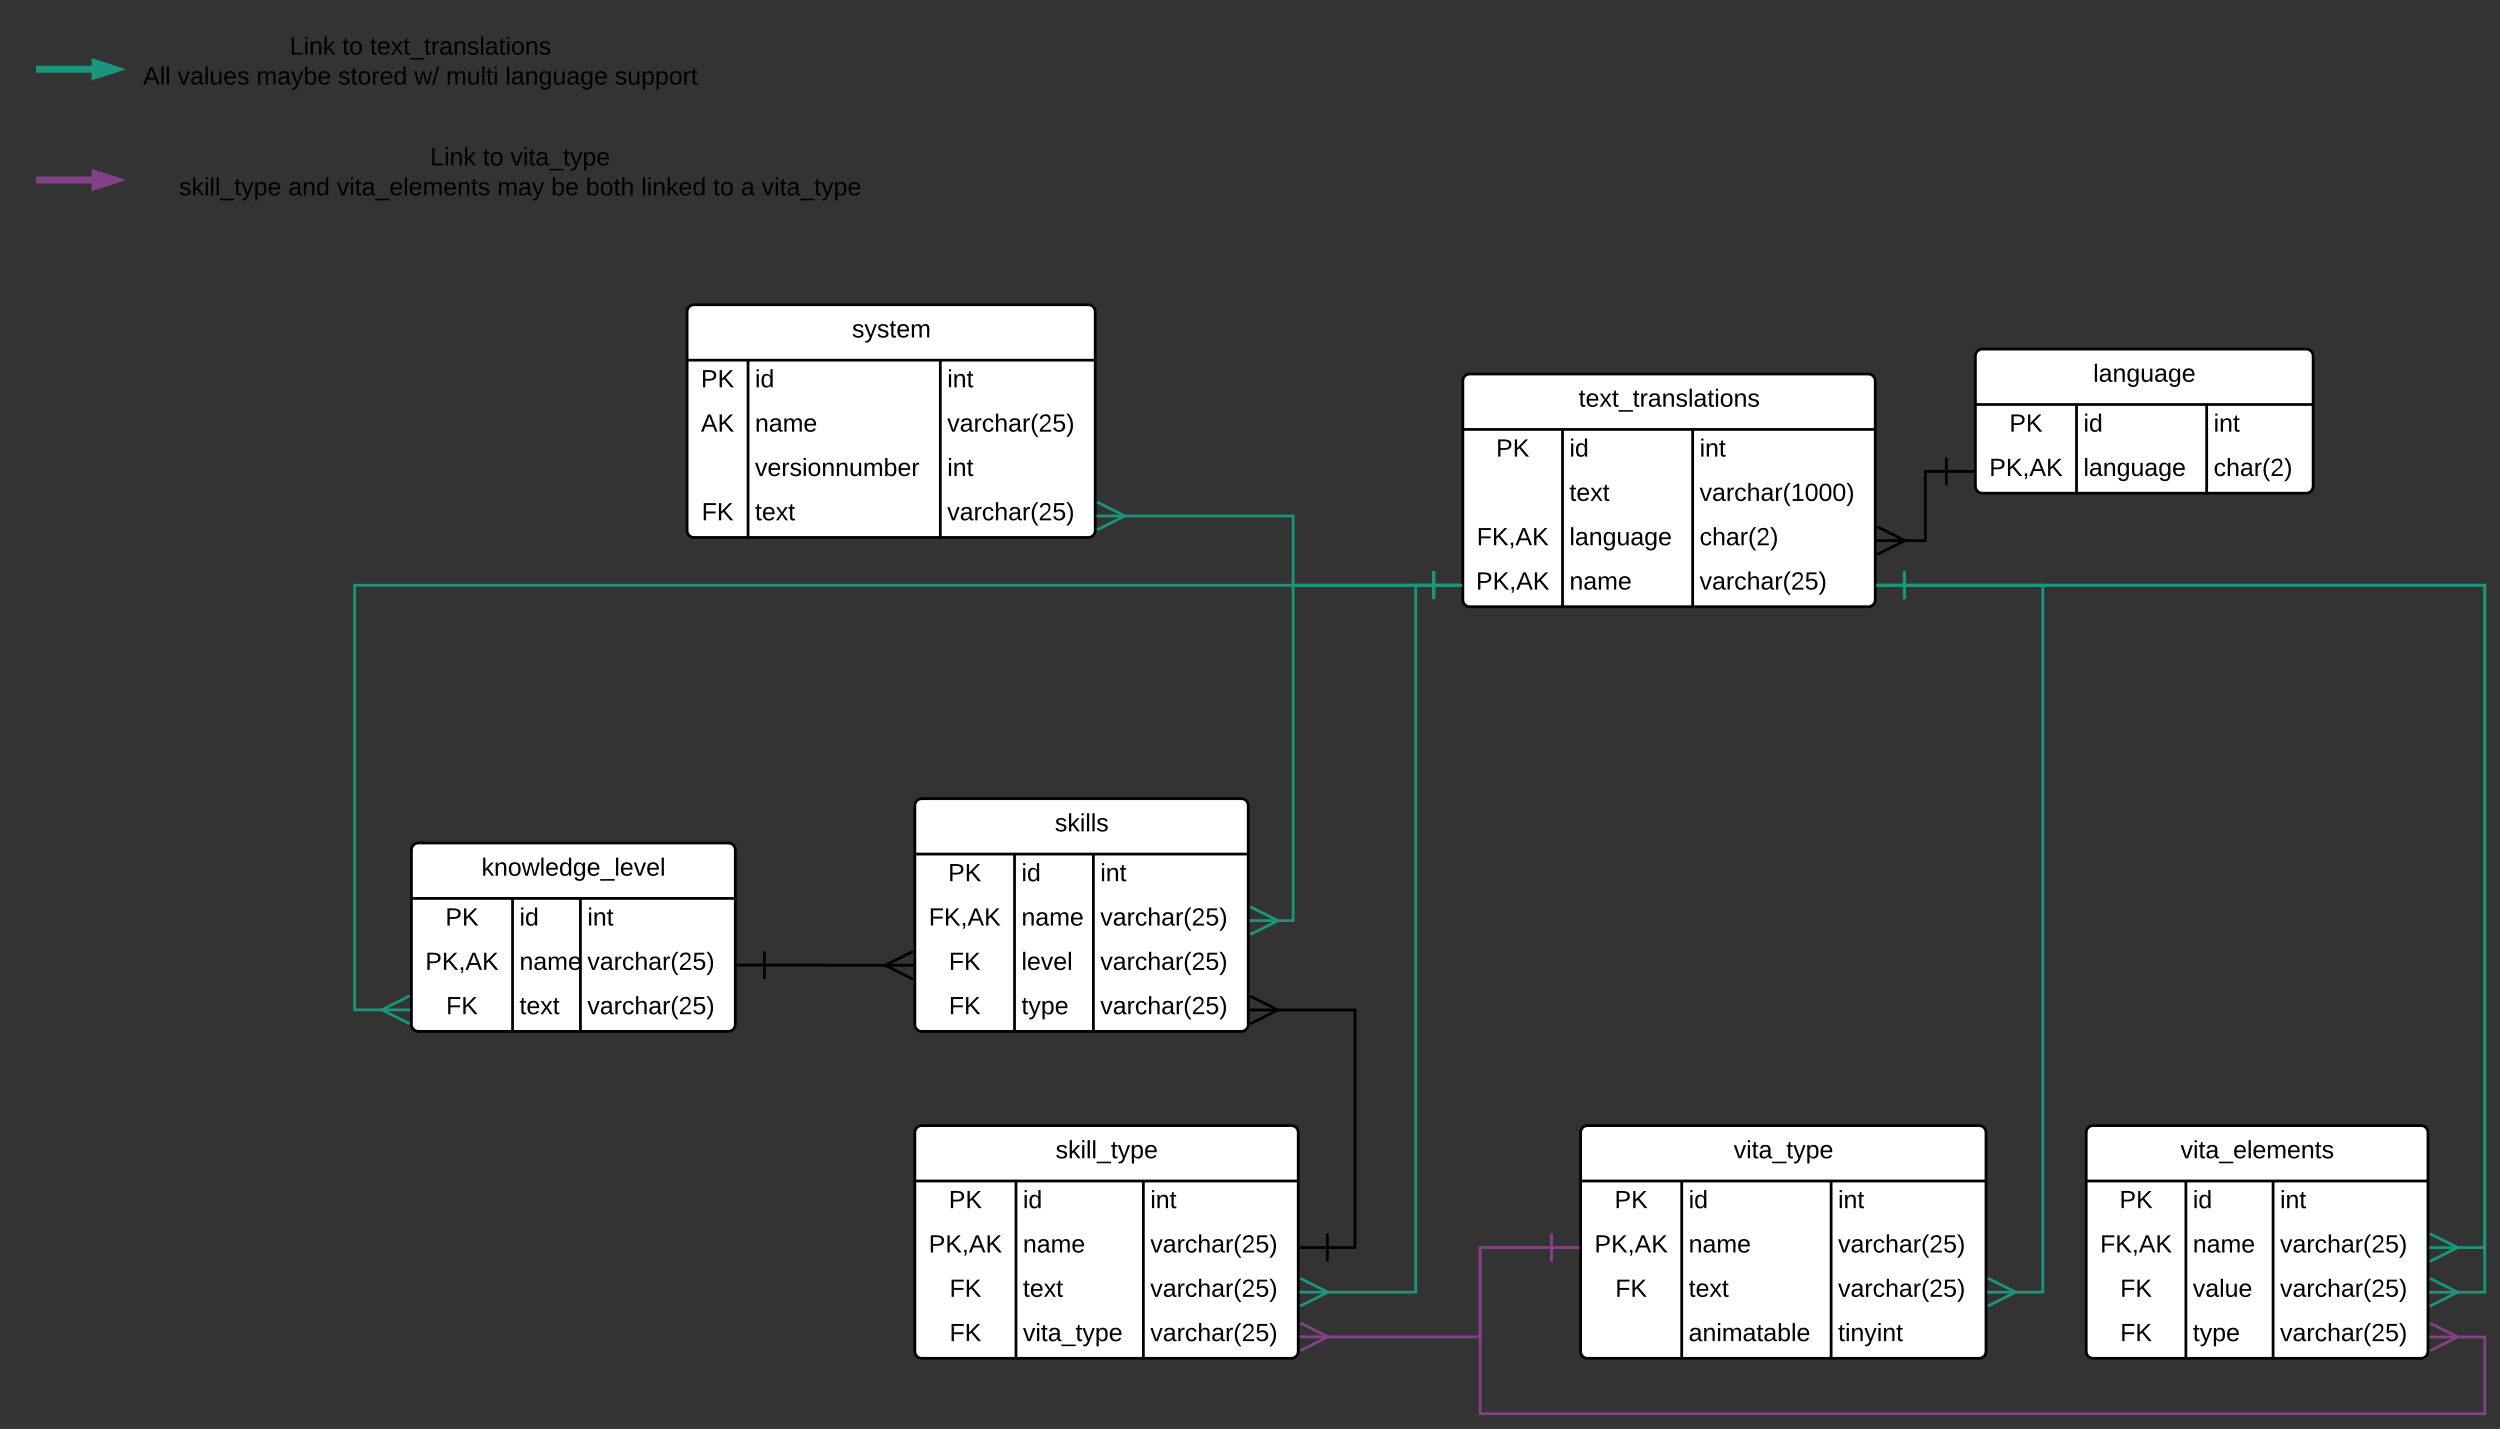 <svg xmlns="http://www.w3.org/2000/svg" xmlns:xlink="http://www.w3.org/1999/xlink" xmlns:lucid="lucid" width="1804.7" height="1031.54"><rect width="100%" height="100%" fill="#333333" stroke="none"/><g transform="translate(760.999 1030)" lucid:page-tab-id="0_0"><path d="M-265-805c0-2.76 2.24-5 5-5H24.6c2.76 0 5 2.24 5 5v158c0 2.76-2.24 5-5 5H-260c-2.76 0-5-2.24-5-5z" fill="#fff"/><path d="M-265-805c0-2.76 2.24-5 5-5H24.6c2.76 0 5 2.24 5 5v158c0 2.76-2.24 5-5 5H-260c-2.76 0-5-2.24-5-5zM-265-770H29.6M-221-770v128M-82.2-770v128" stroke="#000" stroke-width="2" fill="none"/><use xlink:href="#a" transform="matrix(1,0,0,1,-255,-810) translate(109.025 23.6)"/><use xlink:href="#b" transform="matrix(1,0,0,1,-260,-767.5) translate(5 17.1)"/><use xlink:href="#c" transform="matrix(1,0,0,1,-216,-767.5) translate(0 17.1)"/><use xlink:href="#d" transform="matrix(1,0,0,1,-77.2,-767.5) translate(0 17.1)"/><use xlink:href="#e" transform="matrix(1,0,0,1,-260,-735.5) translate(5 17.1)"/><use xlink:href="#f" transform="matrix(1,0,0,1,-216,-735.5) translate(0 17.1)"/><use xlink:href="#g" transform="matrix(1,0,0,1,-77.2,-735.5) translate(0 17.1)"/><use xlink:href="#h" transform="matrix(1,0,0,1,-216,-703.5) translate(0 17.1)"/><use xlink:href="#d" transform="matrix(1,0,0,1,-77.2,-703.5) translate(0 17.1)"/><use xlink:href="#i" transform="matrix(1,0,0,1,-260,-671.5) translate(5.525 17.1)"/><use xlink:href="#j" transform="matrix(1,0,0,1,-216,-671.5) translate(0 17.1)"/><use xlink:href="#g" transform="matrix(1,0,0,1,-77.2,-671.5) translate(0 17.1)"/><path d="M665-773c0-2.76 2.24-5 5-5h233.8c2.76 0 5 2.24 5 5v94c0 2.76-2.24 5-5 5H670c-2.76 0-5-2.24-5-5z" fill="#fff"/><path d="M665-773c0-2.76 2.24-5 5-5h233.8c2.76 0 5 2.24 5 5v94c0 2.76-2.24 5-5 5H670c-2.76 0-5-2.24-5-5zM665-738h243.8M738-738v64M831.95-738v64" stroke="#000" stroke-width="2" fill="none"/><use xlink:href="#k" transform="matrix(1,0,0,1,675,-778) translate(75.025 23.6)"/><use xlink:href="#b" transform="matrix(1,0,0,1,670,-735.5) translate(19.5 17.1)"/><use xlink:href="#c" transform="matrix(1,0,0,1,743,-735.5) translate(0 17.1)"/><use xlink:href="#d" transform="matrix(1,0,0,1,836.95,-735.5) translate(0 17.1)"/><use xlink:href="#l" transform="matrix(1,0,0,1,670,-703.5) translate(5 17.1)"/><use xlink:href="#k" transform="matrix(1,0,0,1,743,-703.5) translate(0 17.1)"/><use xlink:href="#m" transform="matrix(1,0,0,1,836.95,-703.5) translate(0 17.1)"/><path d="M295-755c0-2.76 2.24-5 5-5h287.7c2.76 0 5 2.24 5 5v158c0 2.76-2.24 5-5 5H300c-2.76 0-5-2.24-5-5z" fill="#fff"/><path d="M295-755c0-2.76 2.24-5 5-5h287.7c2.76 0 5 2.24 5 5v158c0 2.76-2.24 5-5 5H300c-2.76 0-5-2.24-5-5zM295-720h297.7M366.95-720v128M460.9-720v128" stroke="#000" stroke-width="2" fill="none"/><use xlink:href="#n" transform="matrix(1,0,0,1,305,-760) translate(73.575 23.6)"/><use xlink:href="#b" transform="matrix(1,0,0,1,300,-717.5) translate(19 17.1)"/><use xlink:href="#c" transform="matrix(1,0,0,1,371.95,-717.5) translate(0 17.1)"/><use xlink:href="#d" transform="matrix(1,0,0,1,465.9,-717.5) translate(0 17.1)"/><use xlink:href="#j" transform="matrix(1,0,0,1,371.95,-685.5) translate(0 17.1)"/><use xlink:href="#o" transform="matrix(1,0,0,1,465.9,-685.5) translate(0 17.1)"/><use xlink:href="#p" transform="matrix(1,0,0,1,300,-653.5) translate(5.025 17.1)"/><use xlink:href="#k" transform="matrix(1,0,0,1,371.95,-653.5) translate(0 17.1)"/><use xlink:href="#m" transform="matrix(1,0,0,1,465.9,-653.5) translate(0 17.1)"/><use xlink:href="#l" transform="matrix(1,0,0,1,300,-621.5) translate(4.5 17.1)"/><use xlink:href="#f" transform="matrix(1,0,0,1,371.95,-621.5) translate(0 17.1)"/><use xlink:href="#g" transform="matrix(1,0,0,1,465.9,-621.5) translate(0 17.1)"/><path d="M294-607.54H172.5v-50H30.6" stroke="#19967d" stroke-width="2" fill="none"/><path fill="#fff"/><path d="M275-597.54h-2v-20h2zM53.28-657.54l-21.8 10.9-.88-1.8 18.2-9.1-18.2-9.1.9-1.8z" fill="#19967d"/><path d="M664-689.7h-35.15v49.94H593.7" stroke="#000" stroke-width="2" fill="none"/><path fill="#fff"/><path d="M645-679.7h-2v-20h2zM616.38-639.76l-21.8 10.9-.88-1.8 18.2-9.1-18.2-9.1.9-1.8z"/><path d="M380-212.46c0-2.76 2.24-5 5-5h282.65c2.76 0 5 2.24 5 5v158c0 2.76-2.24 5-5 5H385c-2.76 0-5-2.24-5-5z" fill="#fff"/><path d="M380-212.46c0-2.76 2.24-5 5-5h282.65c2.76 0 5 2.24 5 5v158c0 2.76-2.24 5-5 5H385c-2.76 0-5-2.24-5-5zM380-177.46h292.65M453-177.46v128M560.85-177.46v128" stroke="#000" stroke-width="2" fill="none"/><use xlink:href="#q" transform="matrix(1,0,0,1,390,-217.457) translate(100.525 23.6)"/><use xlink:href="#b" transform="matrix(1,0,0,1,385,-174.957) translate(19.5 17.1)"/><use xlink:href="#c" transform="matrix(1,0,0,1,458,-174.957) translate(0 17.1)"/><use xlink:href="#d" transform="matrix(1,0,0,1,565.85,-174.957) translate(0 17.1)"/><use xlink:href="#l" transform="matrix(1,0,0,1,385,-142.957) translate(5 17.1)"/><use xlink:href="#f" transform="matrix(1,0,0,1,458,-142.957) translate(0 17.1)"/><use xlink:href="#g" transform="matrix(1,0,0,1,565.85,-142.957) translate(0 17.1)"/><use xlink:href="#i" transform="matrix(1,0,0,1,385,-110.957) translate(20.025 17.1)"/><use xlink:href="#j" transform="matrix(1,0,0,1,458,-110.957) translate(0 17.1)"/><use xlink:href="#g" transform="matrix(1,0,0,1,565.85,-110.957) translate(0 17.1)"/><use xlink:href="#r" transform="matrix(1,0,0,1,458,-78.957) translate(0 17.1)"/><use xlink:href="#s" transform="matrix(1,0,0,1,565.85,-78.957) translate(0 17.1)"/><path d="M593.7-607.54h119.95V-97.2h-40" stroke="#19967d" stroke-width="2" fill="none"/><path fill="#fff"/><path d="M614.7-597.54h-2v-20h2zM696.33-97.2l-21.8 10.88-.88-1.8 18.2-9.1-18.2-9.1.9-1.8z" fill="#19967d"/><path d="M745-212.46c0-2.76 2.24-5 5-5h236.7c2.76 0 5 2.24 5 5v158c0 2.76-2.24 5-5 5H750c-2.76 0-5-2.24-5-5z" fill="#fff"/><path d="M745-212.46c0-2.76 2.24-5 5-5h236.7c2.76 0 5 2.24 5 5v158c0 2.76-2.24 5-5 5H750c-2.76 0-5-2.24-5-5zM745-177.46h246.7M816.95-177.46v128M879.9-177.46v128" stroke="#000" stroke-width="2" fill="none"/><use xlink:href="#t" transform="matrix(1,0,0,1,755,-217.457) translate(58.075 23.6)"/><use xlink:href="#b" transform="matrix(1,0,0,1,750,-174.957) translate(19 17.1)"/><use xlink:href="#c" transform="matrix(1,0,0,1,821.95,-174.957) translate(0 17.1)"/><use xlink:href="#d" transform="matrix(1,0,0,1,884.9,-174.957) translate(0 17.1)"/><use xlink:href="#p" transform="matrix(1,0,0,1,750,-142.957) translate(5.025 17.1)"/><use xlink:href="#f" transform="matrix(1,0,0,1,821.95,-142.957) translate(0 17.1)"/><use xlink:href="#g" transform="matrix(1,0,0,1,884.9,-142.957) translate(0 17.1)"/><use xlink:href="#i" transform="matrix(1,0,0,1,750,-110.957) translate(19.525 17.1)"/><use xlink:href="#u" transform="matrix(1,0,0,1,821.95,-110.957) translate(0 17.1)"/><use xlink:href="#g" transform="matrix(1,0,0,1,884.9,-110.957) translate(0 17.1)"/><use xlink:href="#i" transform="matrix(1,0,0,1,750,-78.957) translate(19.525 17.1)"/><use xlink:href="#v" transform="matrix(1,0,0,1,821.95,-78.957) translate(0 17.1)"/><use xlink:href="#g" transform="matrix(1,0,0,1,884.9,-78.957) translate(0 17.1)"/><path d="M593.7-607.54h439v478.12h-40" stroke="#19967d" stroke-width="2" fill="none"/><path fill="#fff"/><path d="M614.7-597.54h-2v-20h2zM1015.38-129.42l-21.8 10.9-.88-1.8 18.2-9.1-18.2-9.1.9-1.8z" fill="#19967d"/><path d="M379-129.43h-71.5V-9.46h725.2V-64.9h-40" stroke="#834187" stroke-width="2" fill="none"/><path fill="#fff"/><path d="M360-119.43h-2v-20h2zM1015.38-64.9L993.58-54l-.88-1.8 18.2-9.1-18.2-9.1.9-1.8z" fill="#834187"/><path d="M593.7-607.54h439v510.38h-40" stroke="#19967d" stroke-width="2" fill="none"/><path fill="#fff"/><path d="M614.7-597.54h-2v-20h2zM1015.38-97.16l-21.8 10.9-.88-1.8 18.2-9.1-18.2-9.1.9-1.8z" fill="#19967d"/><path d="M-100.58-448.46c0-2.76 2.24-5 5-5h230.66c2.76 0 5 2.24 5 5v158c0 2.76-2.24 5-5 5H-95.58c-2.76 0-5-2.24-5-5z" fill="#fff"/><path d="M-100.58-448.46c0-2.76 2.24-5 5-5h230.66c2.76 0 5 2.24 5 5v158c0 2.76-2.24 5-5 5H-95.58c-2.76 0-5-2.24-5-5zM-100.58-413.46h240.66M-28.63-413.46v128M28.28-413.46v128" stroke="#000" stroke-width="2" fill="none"/><use xlink:href="#w" transform="matrix(1,0,0,1,-90.575,-453.457) translate(91.075 23.6)"/><use xlink:href="#b" transform="matrix(1,0,0,1,-95.575,-410.957) translate(19 17.1)"/><use xlink:href="#c" transform="matrix(1,0,0,1,-23.625,-410.957) translate(0 17.1)"/><use xlink:href="#d" transform="matrix(1,0,0,1,33.275,-410.957) translate(0 17.1)"/><use xlink:href="#p" transform="matrix(1,0,0,1,-95.575,-378.957) translate(5.025 17.1)"/><use xlink:href="#f" transform="matrix(1,0,0,1,-23.625,-378.957) translate(0 17.1)"/><use xlink:href="#g" transform="matrix(1,0,0,1,33.275,-378.957) translate(0 17.1)"/><use xlink:href="#i" transform="matrix(1,0,0,1,-95.575,-346.957) translate(19.525 17.1)"/><use xlink:href="#x" transform="matrix(1,0,0,1,-23.625,-346.957) translate(0 17.1)"/><use xlink:href="#g" transform="matrix(1,0,0,1,33.275,-346.957) translate(0 17.1)"/><use xlink:href="#i" transform="matrix(1,0,0,1,-95.575,-314.957) translate(19.525 17.1)"/><use xlink:href="#v" transform="matrix(1,0,0,1,-23.625,-314.957) translate(0 17.1)"/><use xlink:href="#g" transform="matrix(1,0,0,1,33.275,-314.957) translate(0 17.1)"/><path d="M294-607.54H172.5v242.12h-31.42" stroke="#19967d" stroke-width="2" fill="none"/><path fill="#fff"/><path d="M275-597.54h-2v-20h2zM163.76-365.42l-21.8 10.9-.9-1.8 18.23-9.1-18.23-9.1.9-1.8z" fill="#19967d"/><path d="M-100.58-212.46c0-2.76 2.24-5 5-5h266.75c2.77 0 5 2.24 5 5v158c0 2.76-2.23 5-5 5H-95.58c-2.76 0-5-2.24-5-5z" fill="#fff"/><path d="M-100.58-212.46c0-2.76 2.24-5 5-5h266.75c2.77 0 5 2.24 5 5v158c0 2.76-2.23 5-5 5H-95.58c-2.76 0-5-2.24-5-5zM-100.58-177.46h276.75M-27.58-177.46v128M64.37-177.46v128" stroke="#000" stroke-width="2" fill="none"/><use xlink:href="#y" transform="matrix(1,0,0,1,-90.575,-217.457) translate(91.575 23.6)"/><use xlink:href="#b" transform="matrix(1,0,0,1,-95.575,-174.957) translate(19.5 17.1)"/><use xlink:href="#c" transform="matrix(1,0,0,1,-22.575,-174.957) translate(0 17.1)"/><use xlink:href="#d" transform="matrix(1,0,0,1,69.375,-174.957) translate(0 17.1)"/><use xlink:href="#l" transform="matrix(1,0,0,1,-95.575,-142.957) translate(5 17.1)"/><use xlink:href="#f" transform="matrix(1,0,0,1,-22.575,-142.957) translate(0 17.1)"/><use xlink:href="#g" transform="matrix(1,0,0,1,69.375,-142.957) translate(0 17.1)"/><use xlink:href="#i" transform="matrix(1,0,0,1,-95.575,-110.957) translate(20.025 17.1)"/><use xlink:href="#j" transform="matrix(1,0,0,1,-22.575,-110.957) translate(0 17.1)"/><use xlink:href="#g" transform="matrix(1,0,0,1,69.375,-110.957) translate(0 17.1)"/><use xlink:href="#i" transform="matrix(1,0,0,1,-95.575,-78.957) translate(20.025 17.1)"/><use xlink:href="#q" transform="matrix(1,0,0,1,-22.575,-78.957) translate(0 17.1)"/><use xlink:href="#g" transform="matrix(1,0,0,1,69.375,-78.957) translate(0 17.1)"/><path d="M177.17-129.43h40V-300.9h-76.1" stroke="#000" stroke-width="2" fill="none"/><path fill="#fff"/><path d="M198.18-119.43h-2v-20h2zM163.76-300.9l-21.8 10.9-.9-1.8 18.23-9.1-18.23-9.1.9-1.8z"/><path d="M294-607.54h-33V-97.2h-83.83" stroke="#19967d" stroke-width="2" fill="none"/><path fill="#fff"/><path d="M275-597.54h-2v-20h2zM199.86-97.2l-21.8 10.9-.88-1.8 18.2-9.1-18.2-9.1.9-1.8z" fill="#19967d"/><path d="M379-129.43h-71.5v64.46H177.17" stroke="#834187" stroke-width="2" fill="none"/><path fill="#fff"/><path d="M360-119.43h-2v-20h2zM199.86-64.97l-21.8 10.9-.88-1.8 18.2-9.1-18.2-9.1.9-1.8z" fill="#834187"/><path d="M-464-416.46c0-2.76 2.24-5 5-5h223.8c2.76 0 5 2.24 5 5v126c0 2.76-2.24 5-5 5H-459c-2.76 0-5-2.24-5-5z" fill="#fff"/><path d="M-464-416.46c0-2.76 2.24-5 5-5h223.8c2.76 0 5 2.24 5 5v126c0 2.76-2.24 5-5 5H-459c-2.76 0-5-2.24-5-5zM-464-381.46h233.8M-391-381.46v96M-342-381.46v96" stroke="#000" stroke-width="2" fill="none"/><use xlink:href="#z" transform="matrix(1,0,0,1,-454,-421.457) translate(40.6 23.6)"/><use xlink:href="#b" transform="matrix(1,0,0,1,-459,-378.957) translate(19.5 17.1)"/><use xlink:href="#c" transform="matrix(1,0,0,1,-386,-378.957) translate(0 17.1)"/><use xlink:href="#d" transform="matrix(1,0,0,1,-337,-378.957) translate(0 17.1)"/><use xlink:href="#l" transform="matrix(1,0,0,1,-459,-346.957) translate(5 17.1)"/><use xlink:href="#f" transform="matrix(1,0,0,1,-386,-346.957) translate(0 17.1)"/><use xlink:href="#g" transform="matrix(1,0,0,1,-337,-346.957) translate(0 17.1)"/><use xlink:href="#i" transform="matrix(1,0,0,1,-459,-314.957) translate(20.025 17.1)"/><use xlink:href="#j" transform="matrix(1,0,0,1,-386,-314.957) translate(0 17.1)"/><use xlink:href="#g" transform="matrix(1,0,0,1,-337,-314.957) translate(0 17.1)"/><path d="M-229.2-333.3h63.8v.14h63.82" stroke="#000" stroke-width="2" fill="none"/><path fill="#fff"/><path d="M-208.2-323.3h-2v-20h2zM-101.58-342.26l-18.2 9.1 18.2 9.1-.9 1.8-21.78-10.9 21.8-10.9z"/><path d="M294-607.54h-799V-301h40" stroke="#19967d" stroke-width="2" fill="none"/><path fill="#fff"/><path d="M275-597.54h-2v-20h2zM-465-310.12l-18.2 9.1 18.2 9.1-.9 1.8-21.78-10.9 21.8-10.9z" fill="#19967d"/><path d="M-735-980h41.9" stroke="#19967d" stroke-width="5" fill="none"/><path d="M-678.1-980l-14.26 4.64v-9.28z" fill="#19967d"/><path d="M-670-980l-24.86 8.08v-16.16zm-19.86 1.2l3.68-1.2-3.68-1.2z" fill="#19967d"/><path d="M-670-1005c0-2.76 2.24-5 5-5h415c2.76 0 5 2.24 5 5v50c0 2.76-2.24 5-5 5h-415c-2.76 0-5-2.24-5-5z" stroke="#000" stroke-opacity="0" stroke-width="2" fill="#fff" fill-opacity="0"/><use xlink:href="#A" transform="matrix(1,0,0,1,-670,-1010) translate(118.105 19.41)"/><use xlink:href="#B" transform="matrix(1,0,0,1,-670,-1010) translate(156.055 19.41)"/><use xlink:href="#C" transform="matrix(1,0,0,1,-670,-1010) translate(176.055 19.41)"/><use xlink:href="#D" transform="matrix(1,0,0,1,-670,-1010) translate(12.28 41.01)"/><use xlink:href="#E" transform="matrix(1,0,0,1,-670,-1010) translate(37.18 41.01)"/><use xlink:href="#F" transform="matrix(1,0,0,1,-670,-1010) translate(94.13 41.01)"/><use xlink:href="#G" transform="matrix(1,0,0,1,-670,-1010) translate(153.08 41.01)"/><use xlink:href="#H" transform="matrix(1,0,0,1,-670,-1010) translate(208.03 41.01)"/><use xlink:href="#I" transform="matrix(1,0,0,1,-670,-1010) translate(230.98 41.01)"/><use xlink:href="#J" transform="matrix(1,0,0,1,-670,-1010) translate(273.83 41.01)"/><use xlink:href="#K" transform="matrix(1,0,0,1,-670,-1010) translate(352.78 41.01)"/><path d="M-735-900h41.9" stroke="#834187" stroke-width="5" fill="none"/><path d="M-678.1-900l-14.26 4.64v-9.28z" fill="#834187"/><path d="M-670-900l-24.86 8.08v-16.16zm-19.86 1.2l3.68-1.2-3.68-1.2z" fill="#834187"/><path d="M-670-925c0-2.76 2.24-5 5-5h559.42c2.77 0 5 2.24 5 5v50c0 2.76-2.23 5-5 5H-665c-2.76 0-5-2.24-5-5z" stroke="#000" stroke-opacity="0" stroke-width="2" fill="#fff" fill-opacity="0"/><g><use xlink:href="#A" transform="matrix(1,0,0,1,-670,-930) translate(219.555 19.41)"/><use xlink:href="#B" transform="matrix(1,0,0,1,-670,-930) translate(257.505 19.41)"/><use xlink:href="#L" transform="matrix(1,0,0,1,-670,-930) translate(277.505 19.41)"/><use xlink:href="#M" transform="matrix(1,0,0,1,-670,-930) translate(38.255 41.01)"/><use xlink:href="#N" transform="matrix(1,0,0,1,-670,-930) translate(117.105 41.01)"/><use xlink:href="#O" transform="matrix(1,0,0,1,-670,-930) translate(152.105 41.01)"/><use xlink:href="#P" transform="matrix(1,0,0,1,-670,-930) translate(267.955 41.01)"/><use xlink:href="#Q" transform="matrix(1,0,0,1,-670,-930) translate(306.905 41.01)"/><use xlink:href="#R" transform="matrix(1,0,0,1,-670,-930) translate(331.905 41.01)"/><use xlink:href="#S" transform="matrix(1,0,0,1,-670,-930) translate(371.905 41.01)"/><use xlink:href="#B" transform="matrix(1,0,0,1,-670,-930) translate(423.805 41.01)"/><use xlink:href="#T" transform="matrix(1,0,0,1,-670,-930) translate(443.805 41.01)"/><use xlink:href="#U" transform="matrix(1,0,0,1,-670,-930) translate(458.805 41.01)"/></g><defs><path d="M135-143c-3-34-86-38-87 0 15 53 115 12 119 90S17 21 10-45l28-5c4 36 97 45 98 0-10-56-113-15-118-90-4-57 82-63 122-42 12 7 21 19 24 35" id="V"/><path d="M179-190L93 31C79 59 56 82 12 73V49c39 6 53-20 64-50L1-190h34L92-34l54-156h33" id="W"/><path d="M59-47c-2 24 18 29 38 22v24C64 9 27 4 27-40v-127H5v-23h24l9-43h21v43h35v23H59v120" id="X"/><path d="M100-194c63 0 86 42 84 106H49c0 40 14 67 53 68 26 1 43-12 49-29l28 8c-11 28-37 45-77 45C44 4 14-33 15-96c1-61 26-98 85-98zm52 81c6-60-76-77-97-28-3 7-6 17-6 28h103" id="Y"/><path d="M210-169c-67 3-38 105-44 169h-31v-121c0-29-5-50-35-48C34-165 62-65 56 0H25l-1-190h30c1 10-1 24 2 32 10-44 99-50 107 0 11-21 27-35 58-36 85-2 47 119 55 194h-31v-121c0-29-5-49-35-48" id="Z"/><g id="a"><use transform="matrix(0.05,0,0,0.05,0,0)" xlink:href="#V"/><use transform="matrix(0.05,0,0,0.05,9,0)" xlink:href="#W"/><use transform="matrix(0.05,0,0,0.05,18,0)" xlink:href="#V"/><use transform="matrix(0.05,0,0,0.05,27,0)" xlink:href="#X"/><use transform="matrix(0.05,0,0,0.05,32,0)" xlink:href="#Y"/><use transform="matrix(0.05,0,0,0.05,42,0)" xlink:href="#Z"/></g><path d="M30-248c87 1 191-15 191 75 0 78-77 80-158 76V0H30v-248zm33 125c57 0 124 11 124-50 0-59-68-47-124-48v98" id="aa"/><path d="M194 0L95-120 63-95V0H30v-248h33v124l119-124h40L117-140 236 0h-42" id="ab"/><g id="b"><use transform="matrix(0.05,0,0,0.05,0,0)" xlink:href="#aa"/><use transform="matrix(0.05,0,0,0.05,12,0)" xlink:href="#ab"/></g><path d="M24-231v-30h32v30H24zM24 0v-190h32V0H24" id="ac"/><path d="M85-194c31 0 48 13 60 33l-1-100h32l1 261h-30c-2-10 0-23-3-31C134-8 116 4 85 4 32 4 16-35 15-94c0-66 23-100 70-100zm9 24c-40 0-46 34-46 75 0 40 6 74 45 74 42 0 51-32 51-76 0-42-9-74-50-73" id="ad"/><g id="c"><use transform="matrix(0.05,0,0,0.05,0,0)" xlink:href="#ac"/><use transform="matrix(0.05,0,0,0.05,3.95,0)" xlink:href="#ad"/></g><path d="M117-194c89-4 53 116 60 194h-32v-121c0-31-8-49-39-48C34-167 62-67 57 0H25l-1-190h30c1 10-1 24 2 32 11-22 29-35 61-36" id="ae"/><g id="d"><use transform="matrix(0.05,0,0,0.05,0,0)" xlink:href="#ac"/><use transform="matrix(0.05,0,0,0.05,3.95,0)" xlink:href="#ae"/><use transform="matrix(0.05,0,0,0.05,13.95,0)" xlink:href="#X"/></g><path d="M205 0l-28-72H64L36 0H1l101-248h38L239 0h-34zm-38-99l-47-123c-12 45-31 82-46 123h93" id="af"/><g id="e"><use transform="matrix(0.05,0,0,0.05,0,0)" xlink:href="#af"/><use transform="matrix(0.05,0,0,0.05,12,0)" xlink:href="#ab"/></g><path d="M141-36C126-15 110 5 73 4 37 3 15-17 15-53c-1-64 63-63 125-63 3-35-9-54-41-54-24 1-41 7-42 31l-33-3c5-37 33-52 76-52 45 0 72 20 72 64v82c-1 20 7 32 28 27v20c-31 9-61-2-59-35zM48-53c0 20 12 33 32 33 41-3 63-29 60-74-43 2-92-5-92 41" id="ag"/><g id="f"><use transform="matrix(0.05,0,0,0.05,0,0)" xlink:href="#ae"/><use transform="matrix(0.05,0,0,0.05,10,0)" xlink:href="#ag"/><use transform="matrix(0.05,0,0,0.05,20,0)" xlink:href="#Z"/><use transform="matrix(0.05,0,0,0.05,34.95,0)" xlink:href="#Y"/></g><path d="M108 0H70L1-190h34L89-25l56-165h34" id="ah"/><path d="M114-163C36-179 61-72 57 0H25l-1-190h30c1 12-1 29 2 39 6-27 23-49 58-41v29" id="ai"/><path d="M96-169c-40 0-48 33-48 73s9 75 48 75c24 0 41-14 43-38l32 2c-6 37-31 61-74 61-59 0-76-41-82-99-10-93 101-131 147-64 4 7 5 14 7 22l-32 3c-4-21-16-35-41-35" id="aj"/><path d="M106-169C34-169 62-67 57 0H25v-261h32l-1 103c12-21 28-36 61-36 89 0 53 116 60 194h-32v-121c2-32-8-49-39-48" id="ak"/><path d="M87 75C49 33 22-17 22-94c0-76 28-126 65-167h31c-38 41-64 92-64 168S80 34 118 75H87" id="al"/><path d="M101-251c82-7 93 87 43 132L82-64C71-53 59-42 53-27h129V0H18c2-99 128-94 128-182 0-28-16-43-45-43s-46 15-49 41l-32-3c6-41 34-60 81-64" id="am"/><path d="M54-142c48-35 137-8 131 61C196 18 31 33 14-55l32-4c7 23 22 37 52 37 35-1 51-22 54-58 4-55-73-65-99-34H22l8-134h141v27H59" id="an"/><path d="M33-261c38 41 65 92 65 168S71 34 33 75H2C39 34 66-17 66-93S39-220 2-261h31" id="ao"/><g id="g"><use transform="matrix(0.05,0,0,0.05,0,0)" xlink:href="#ah"/><use transform="matrix(0.05,0,0,0.05,9,0)" xlink:href="#ag"/><use transform="matrix(0.05,0,0,0.05,19,0)" xlink:href="#ai"/><use transform="matrix(0.05,0,0,0.05,24.95,0)" xlink:href="#aj"/><use transform="matrix(0.05,0,0,0.05,33.95,0)" xlink:href="#ak"/><use transform="matrix(0.05,0,0,0.05,43.95,0)" xlink:href="#ag"/><use transform="matrix(0.05,0,0,0.05,53.95,0)" xlink:href="#ai"/><use transform="matrix(0.05,0,0,0.05,59.9,0)" xlink:href="#al"/><use transform="matrix(0.05,0,0,0.05,65.85,0)" xlink:href="#am"/><use transform="matrix(0.05,0,0,0.05,75.85,0)" xlink:href="#an"/><use transform="matrix(0.05,0,0,0.05,85.85,0)" xlink:href="#ao"/></g><path d="M100-194c62-1 85 37 85 99 1 63-27 99-86 99S16-35 15-95c0-66 28-99 85-99zM99-20c44 1 53-31 53-75 0-43-8-75-51-75s-53 32-53 75 10 74 51 75" id="ap"/><path d="M84 4C-5 8 30-112 23-190h32v120c0 31 7 50 39 49 72-2 45-101 50-169h31l1 190h-30c-1-10 1-25-2-33-11 22-28 36-60 37" id="aq"/><path d="M115-194c53 0 69 39 70 98 0 66-23 100-70 100C84 3 66-7 56-30L54 0H23l1-261h32v101c10-23 28-34 59-34zm-8 174c40 0 45-34 45-75 0-40-5-75-45-74-42 0-51 32-51 76 0 43 10 73 51 73" id="ar"/><g id="h"><use transform="matrix(0.05,0,0,0.05,0,0)" xlink:href="#ah"/><use transform="matrix(0.05,0,0,0.05,9,0)" xlink:href="#Y"/><use transform="matrix(0.05,0,0,0.05,19,0)" xlink:href="#ai"/><use transform="matrix(0.05,0,0,0.05,24.95,0)" xlink:href="#V"/><use transform="matrix(0.05,0,0,0.05,33.95,0)" xlink:href="#ac"/><use transform="matrix(0.05,0,0,0.05,37.9,0)" xlink:href="#ap"/><use transform="matrix(0.05,0,0,0.05,47.9,0)" xlink:href="#ae"/><use transform="matrix(0.05,0,0,0.05,57.9,0)" xlink:href="#ae"/><use transform="matrix(0.05,0,0,0.05,67.9,0)" xlink:href="#aq"/><use transform="matrix(0.05,0,0,0.05,77.9,0)" xlink:href="#Z"/><use transform="matrix(0.05,0,0,0.05,92.85,0)" xlink:href="#ar"/><use transform="matrix(0.05,0,0,0.05,102.85,0)" xlink:href="#Y"/><use transform="matrix(0.05,0,0,0.05,112.85,0)" xlink:href="#ai"/></g><path d="M63-220v92h138v28H63V0H30v-248h175v28H63" id="as"/><g id="i"><use transform="matrix(0.05,0,0,0.05,0,0)" xlink:href="#as"/><use transform="matrix(0.05,0,0,0.05,10.95,0)" xlink:href="#ab"/></g><path d="M141 0L90-78 38 0H4l68-98-65-92h35l48 74 47-74h35l-64 92 68 98h-35" id="at"/><g id="j"><use transform="matrix(0.05,0,0,0.05,0,0)" xlink:href="#X"/><use transform="matrix(0.05,0,0,0.05,5,0)" xlink:href="#Y"/><use transform="matrix(0.05,0,0,0.05,15,0)" xlink:href="#at"/><use transform="matrix(0.05,0,0,0.05,24,0)" xlink:href="#X"/></g><path d="M24 0v-261h32V0H24" id="au"/><path d="M177-190C167-65 218 103 67 71c-23-6-38-20-44-43l32-5c15 47 100 32 89-28v-30C133-14 115 1 83 1 29 1 15-40 15-95c0-56 16-97 71-98 29-1 48 16 59 35 1-10 0-23 2-32h30zM94-22c36 0 50-32 50-73 0-42-14-75-50-75-39 0-46 34-46 75s6 73 46 73" id="av"/><g id="k"><use transform="matrix(0.05,0,0,0.05,0,0)" xlink:href="#au"/><use transform="matrix(0.05,0,0,0.05,3.95,0)" xlink:href="#ag"/><use transform="matrix(0.05,0,0,0.05,13.95,0)" xlink:href="#ae"/><use transform="matrix(0.05,0,0,0.05,23.95,0)" xlink:href="#av"/><use transform="matrix(0.05,0,0,0.05,33.95,0)" xlink:href="#aq"/><use transform="matrix(0.05,0,0,0.05,43.95,0)" xlink:href="#ag"/><use transform="matrix(0.05,0,0,0.05,53.95,0)" xlink:href="#av"/><use transform="matrix(0.05,0,0,0.05,63.95,0)" xlink:href="#Y"/></g><path d="M68-38c1 34 0 65-14 84H32c9-13 17-26 17-46H33v-38h35" id="aw"/><g id="l"><use transform="matrix(0.05,0,0,0.05,0,0)" xlink:href="#aa"/><use transform="matrix(0.05,0,0,0.05,12,0)" xlink:href="#ab"/><use transform="matrix(0.05,0,0,0.05,24,0)" xlink:href="#aw"/><use transform="matrix(0.05,0,0,0.05,29,0)" xlink:href="#af"/><use transform="matrix(0.05,0,0,0.05,41,0)" xlink:href="#ab"/></g><g id="m"><use transform="matrix(0.05,0,0,0.05,0,0)" xlink:href="#aj"/><use transform="matrix(0.05,0,0,0.05,9,0)" xlink:href="#ak"/><use transform="matrix(0.05,0,0,0.05,19,0)" xlink:href="#ag"/><use transform="matrix(0.05,0,0,0.05,29,0)" xlink:href="#ai"/><use transform="matrix(0.05,0,0,0.05,34.95,0)" xlink:href="#al"/><use transform="matrix(0.05,0,0,0.05,40.9,0)" xlink:href="#am"/><use transform="matrix(0.05,0,0,0.05,50.9,0)" xlink:href="#ao"/></g><path d="M-5 72V49h209v23H-5" id="ax"/><g id="n"><use transform="matrix(0.05,0,0,0.05,0,0)" xlink:href="#X"/><use transform="matrix(0.05,0,0,0.05,5,0)" xlink:href="#Y"/><use transform="matrix(0.05,0,0,0.05,15,0)" xlink:href="#at"/><use transform="matrix(0.05,0,0,0.05,24,0)" xlink:href="#X"/><use transform="matrix(0.05,0,0,0.05,29,0)" xlink:href="#ax"/><use transform="matrix(0.05,0,0,0.05,39,0)" xlink:href="#X"/><use transform="matrix(0.05,0,0,0.05,44,0)" xlink:href="#ai"/><use transform="matrix(0.05,0,0,0.05,49.95,0)" xlink:href="#ag"/><use transform="matrix(0.05,0,0,0.05,59.95,0)" xlink:href="#ae"/><use transform="matrix(0.05,0,0,0.05,69.95,0)" xlink:href="#V"/><use transform="matrix(0.05,0,0,0.05,78.95,0)" xlink:href="#au"/><use transform="matrix(0.05,0,0,0.05,82.9,0)" xlink:href="#ag"/><use transform="matrix(0.05,0,0,0.05,92.9,0)" xlink:href="#X"/><use transform="matrix(0.05,0,0,0.05,97.9,0)" xlink:href="#ac"/><use transform="matrix(0.05,0,0,0.05,101.85,0)" xlink:href="#ap"/><use transform="matrix(0.05,0,0,0.05,111.85,0)" xlink:href="#ae"/><use transform="matrix(0.05,0,0,0.05,121.85,0)" xlink:href="#V"/></g><path d="M27 0v-27h64v-190l-56 39v-29l58-41h29v221h61V0H27" id="ay"/><path d="M101-251c68 0 85 55 85 127S166 4 100 4C33 4 14-52 14-124c0-73 17-127 87-127zm-1 229c47 0 54-49 54-102s-4-102-53-102c-51 0-55 48-55 102 0 53 5 102 54 102" id="az"/><g id="o"><use transform="matrix(0.05,0,0,0.05,0,0)" xlink:href="#ah"/><use transform="matrix(0.05,0,0,0.05,9,0)" xlink:href="#ag"/><use transform="matrix(0.05,0,0,0.05,19,0)" xlink:href="#ai"/><use transform="matrix(0.05,0,0,0.05,24.95,0)" xlink:href="#aj"/><use transform="matrix(0.05,0,0,0.05,33.95,0)" xlink:href="#ak"/><use transform="matrix(0.05,0,0,0.05,43.95,0)" xlink:href="#ag"/><use transform="matrix(0.05,0,0,0.05,53.95,0)" xlink:href="#ai"/><use transform="matrix(0.05,0,0,0.05,59.9,0)" xlink:href="#al"/><use transform="matrix(0.05,0,0,0.05,65.85,0)" xlink:href="#ay"/><use transform="matrix(0.05,0,0,0.05,75.85,0)" xlink:href="#az"/><use transform="matrix(0.05,0,0,0.05,85.85,0)" xlink:href="#az"/><use transform="matrix(0.05,0,0,0.05,95.85,0)" xlink:href="#az"/><use transform="matrix(0.05,0,0,0.05,105.85,0)" xlink:href="#ao"/></g><g id="p"><use transform="matrix(0.05,0,0,0.05,0,0)" xlink:href="#as"/><use transform="matrix(0.05,0,0,0.05,10.95,0)" xlink:href="#ab"/><use transform="matrix(0.05,0,0,0.05,22.95,0)" xlink:href="#aw"/><use transform="matrix(0.05,0,0,0.05,27.95,0)" xlink:href="#af"/><use transform="matrix(0.05,0,0,0.05,39.95,0)" xlink:href="#ab"/></g><path d="M115-194c55 1 70 41 70 98S169 2 115 4C84 4 66-9 55-30l1 105H24l-1-265h31l2 30c10-21 28-34 59-34zm-8 174c40 0 45-34 45-75s-6-73-45-74c-42 0-51 32-51 76 0 43 10 73 51 73" id="aA"/><g id="q"><use transform="matrix(0.05,0,0,0.05,0,0)" xlink:href="#ah"/><use transform="matrix(0.05,0,0,0.05,9,0)" xlink:href="#ac"/><use transform="matrix(0.05,0,0,0.05,12.95,0)" xlink:href="#X"/><use transform="matrix(0.05,0,0,0.05,17.95,0)" xlink:href="#ag"/><use transform="matrix(0.05,0,0,0.05,27.95,0)" xlink:href="#ax"/><use transform="matrix(0.05,0,0,0.05,37.95,0)" xlink:href="#X"/><use transform="matrix(0.05,0,0,0.05,42.95,0)" xlink:href="#W"/><use transform="matrix(0.05,0,0,0.05,51.95,0)" xlink:href="#aA"/><use transform="matrix(0.05,0,0,0.05,61.95,0)" xlink:href="#Y"/></g><g id="r"><use transform="matrix(0.05,0,0,0.05,0,0)" xlink:href="#ag"/><use transform="matrix(0.05,0,0,0.05,10,0)" xlink:href="#ae"/><use transform="matrix(0.05,0,0,0.05,20,0)" xlink:href="#ac"/><use transform="matrix(0.05,0,0,0.05,23.95,0)" xlink:href="#Z"/><use transform="matrix(0.05,0,0,0.05,38.9,0)" xlink:href="#ag"/><use transform="matrix(0.05,0,0,0.05,48.9,0)" xlink:href="#X"/><use transform="matrix(0.05,0,0,0.05,53.9,0)" xlink:href="#ag"/><use transform="matrix(0.05,0,0,0.05,63.9,0)" xlink:href="#ar"/><use transform="matrix(0.05,0,0,0.05,73.9,0)" xlink:href="#au"/><use transform="matrix(0.05,0,0,0.05,77.85,0)" xlink:href="#Y"/></g><g id="s"><use transform="matrix(0.05,0,0,0.05,0,0)" xlink:href="#X"/><use transform="matrix(0.05,0,0,0.05,5,0)" xlink:href="#ac"/><use transform="matrix(0.05,0,0,0.05,8.95,0)" xlink:href="#ae"/><use transform="matrix(0.05,0,0,0.05,18.95,0)" xlink:href="#W"/><use transform="matrix(0.05,0,0,0.05,27.95,0)" xlink:href="#ac"/><use transform="matrix(0.05,0,0,0.05,31.9,0)" xlink:href="#ae"/><use transform="matrix(0.05,0,0,0.05,41.9,0)" xlink:href="#X"/></g><g id="t"><use transform="matrix(0.05,0,0,0.05,0,0)" xlink:href="#ah"/><use transform="matrix(0.05,0,0,0.05,9,0)" xlink:href="#ac"/><use transform="matrix(0.05,0,0,0.05,12.95,0)" xlink:href="#X"/><use transform="matrix(0.05,0,0,0.05,17.95,0)" xlink:href="#ag"/><use transform="matrix(0.05,0,0,0.05,27.95,0)" xlink:href="#ax"/><use transform="matrix(0.05,0,0,0.05,37.95,0)" xlink:href="#Y"/><use transform="matrix(0.05,0,0,0.05,47.95,0)" xlink:href="#au"/><use transform="matrix(0.05,0,0,0.05,51.9,0)" xlink:href="#Y"/><use transform="matrix(0.05,0,0,0.05,61.9,0)" xlink:href="#Z"/><use transform="matrix(0.05,0,0,0.05,76.85,0)" xlink:href="#Y"/><use transform="matrix(0.05,0,0,0.05,86.85,0)" xlink:href="#ae"/><use transform="matrix(0.05,0,0,0.05,96.85,0)" xlink:href="#X"/><use transform="matrix(0.05,0,0,0.05,101.85,0)" xlink:href="#V"/></g><g id="u"><use transform="matrix(0.05,0,0,0.05,0,0)" xlink:href="#ah"/><use transform="matrix(0.05,0,0,0.05,9,0)" xlink:href="#ag"/><use transform="matrix(0.05,0,0,0.05,19,0)" xlink:href="#au"/><use transform="matrix(0.05,0,0,0.05,22.95,0)" xlink:href="#aq"/><use transform="matrix(0.05,0,0,0.05,32.95,0)" xlink:href="#Y"/></g><g id="v"><use transform="matrix(0.05,0,0,0.05,0,0)" xlink:href="#X"/><use transform="matrix(0.05,0,0,0.05,5,0)" xlink:href="#W"/><use transform="matrix(0.05,0,0,0.05,14,0)" xlink:href="#aA"/><use transform="matrix(0.05,0,0,0.05,24,0)" xlink:href="#Y"/></g><path d="M143 0L79-87 56-68V0H24v-261h32v163l83-92h37l-77 82L181 0h-38" id="aB"/><g id="w"><use transform="matrix(0.05,0,0,0.05,0,0)" xlink:href="#V"/><use transform="matrix(0.05,0,0,0.05,9,0)" xlink:href="#aB"/><use transform="matrix(0.05,0,0,0.05,18,0)" xlink:href="#ac"/><use transform="matrix(0.05,0,0,0.05,21.95,0)" xlink:href="#au"/><use transform="matrix(0.05,0,0,0.05,25.9,0)" xlink:href="#au"/><use transform="matrix(0.05,0,0,0.05,29.85,0)" xlink:href="#V"/></g><g id="x"><use transform="matrix(0.05,0,0,0.05,0,0)" xlink:href="#au"/><use transform="matrix(0.05,0,0,0.05,3.95,0)" xlink:href="#Y"/><use transform="matrix(0.05,0,0,0.05,13.95,0)" xlink:href="#ah"/><use transform="matrix(0.05,0,0,0.05,22.95,0)" xlink:href="#Y"/><use transform="matrix(0.05,0,0,0.05,32.95,0)" xlink:href="#au"/></g><g id="y"><use transform="matrix(0.05,0,0,0.05,0,0)" xlink:href="#V"/><use transform="matrix(0.05,0,0,0.05,9,0)" xlink:href="#aB"/><use transform="matrix(0.05,0,0,0.05,18,0)" xlink:href="#ac"/><use transform="matrix(0.05,0,0,0.05,21.95,0)" xlink:href="#au"/><use transform="matrix(0.05,0,0,0.05,25.9,0)" xlink:href="#au"/><use transform="matrix(0.05,0,0,0.05,29.85,0)" xlink:href="#ax"/><use transform="matrix(0.05,0,0,0.05,39.85,0)" xlink:href="#X"/><use transform="matrix(0.05,0,0,0.05,44.85,0)" xlink:href="#W"/><use transform="matrix(0.05,0,0,0.05,53.85,0)" xlink:href="#aA"/><use transform="matrix(0.05,0,0,0.05,63.85,0)" xlink:href="#Y"/></g><path d="M206 0h-36l-40-164L89 0H53L-1-190h32L70-26l43-164h34l41 164 42-164h31" id="aC"/><g id="z"><use transform="matrix(0.05,0,0,0.05,0,0)" xlink:href="#aB"/><use transform="matrix(0.05,0,0,0.05,9,0)" xlink:href="#ae"/><use transform="matrix(0.05,0,0,0.05,19,0)" xlink:href="#ap"/><use transform="matrix(0.05,0,0,0.05,29,0)" xlink:href="#aC"/><use transform="matrix(0.05,0,0,0.05,41.95,0)" xlink:href="#au"/><use transform="matrix(0.05,0,0,0.05,45.9,0)" xlink:href="#Y"/><use transform="matrix(0.05,0,0,0.05,55.9,0)" xlink:href="#ad"/><use transform="matrix(0.05,0,0,0.05,65.9,0)" xlink:href="#av"/><use transform="matrix(0.05,0,0,0.05,75.9,0)" xlink:href="#Y"/><use transform="matrix(0.05,0,0,0.05,85.9,0)" xlink:href="#ax"/><use transform="matrix(0.05,0,0,0.05,95.9,0)" xlink:href="#au"/><use transform="matrix(0.05,0,0,0.05,99.85,0)" xlink:href="#Y"/><use transform="matrix(0.05,0,0,0.05,109.85,0)" xlink:href="#ah"/><use transform="matrix(0.05,0,0,0.05,118.85,0)" xlink:href="#Y"/><use transform="matrix(0.05,0,0,0.05,128.85,0)" xlink:href="#au"/></g><path d="M30 0v-248h33v221h125V0H30" id="aD"/><g id="A"><use transform="matrix(0.05,0,0,0.05,0,0)" xlink:href="#aD"/><use transform="matrix(0.05,0,0,0.05,10,0)" xlink:href="#ac"/><use transform="matrix(0.05,0,0,0.05,13.95,0)" xlink:href="#ae"/><use transform="matrix(0.05,0,0,0.05,23.95,0)" xlink:href="#aB"/></g><g id="B"><use transform="matrix(0.05,0,0,0.05,0,0)" xlink:href="#X"/><use transform="matrix(0.05,0,0,0.05,5,0)" xlink:href="#ap"/></g><g id="C"><use transform="matrix(0.05,0,0,0.05,0,0)" xlink:href="#X"/><use transform="matrix(0.05,0,0,0.05,5,0)" xlink:href="#Y"/><use transform="matrix(0.05,0,0,0.05,15,0)" xlink:href="#at"/><use transform="matrix(0.05,0,0,0.05,24,0)" xlink:href="#X"/><use transform="matrix(0.05,0,0,0.05,29,0)" xlink:href="#ax"/><use transform="matrix(0.05,0,0,0.05,39,0)" xlink:href="#X"/><use transform="matrix(0.05,0,0,0.05,44,0)" xlink:href="#ai"/><use transform="matrix(0.05,0,0,0.05,49.95,0)" xlink:href="#ag"/><use transform="matrix(0.05,0,0,0.05,59.95,0)" xlink:href="#ae"/><use transform="matrix(0.05,0,0,0.05,69.95,0)" xlink:href="#V"/><use transform="matrix(0.05,0,0,0.05,78.95,0)" xlink:href="#au"/><use transform="matrix(0.05,0,0,0.05,82.9,0)" xlink:href="#ag"/><use transform="matrix(0.05,0,0,0.05,92.9,0)" xlink:href="#X"/><use transform="matrix(0.05,0,0,0.05,97.9,0)" xlink:href="#ac"/><use transform="matrix(0.05,0,0,0.05,101.85,0)" xlink:href="#ap"/><use transform="matrix(0.05,0,0,0.05,111.85,0)" xlink:href="#ae"/><use transform="matrix(0.05,0,0,0.05,121.85,0)" xlink:href="#V"/></g><g id="D"><use transform="matrix(0.05,0,0,0.05,0,0)" xlink:href="#af"/><use transform="matrix(0.05,0,0,0.05,12,0)" xlink:href="#au"/><use transform="matrix(0.05,0,0,0.05,15.95,0)" xlink:href="#au"/></g><g id="E"><use transform="matrix(0.05,0,0,0.05,0,0)" xlink:href="#ah"/><use transform="matrix(0.05,0,0,0.05,9,0)" xlink:href="#ag"/><use transform="matrix(0.05,0,0,0.05,19,0)" xlink:href="#au"/><use transform="matrix(0.05,0,0,0.05,22.95,0)" xlink:href="#aq"/><use transform="matrix(0.05,0,0,0.05,32.95,0)" xlink:href="#Y"/><use transform="matrix(0.05,0,0,0.05,42.95,0)" xlink:href="#V"/></g><g id="F"><use transform="matrix(0.05,0,0,0.05,0,0)" xlink:href="#Z"/><use transform="matrix(0.05,0,0,0.05,14.95,0)" xlink:href="#ag"/><use transform="matrix(0.05,0,0,0.05,24.95,0)" xlink:href="#W"/><use transform="matrix(0.05,0,0,0.05,33.95,0)" xlink:href="#ar"/><use transform="matrix(0.05,0,0,0.05,43.95,0)" xlink:href="#Y"/></g><g id="G"><use transform="matrix(0.05,0,0,0.05,0,0)" xlink:href="#V"/><use transform="matrix(0.05,0,0,0.05,9,0)" xlink:href="#X"/><use transform="matrix(0.05,0,0,0.05,14,0)" xlink:href="#ap"/><use transform="matrix(0.05,0,0,0.05,24,0)" xlink:href="#ai"/><use transform="matrix(0.05,0,0,0.05,29.95,0)" xlink:href="#Y"/><use transform="matrix(0.05,0,0,0.05,39.95,0)" xlink:href="#ad"/></g><path d="M0 4l72-265h28L28 4H0" id="aE"/><g id="H"><use transform="matrix(0.05,0,0,0.05,0,0)" xlink:href="#aC"/><use transform="matrix(0.05,0,0,0.05,12.95,0)" xlink:href="#aE"/></g><g id="I"><use transform="matrix(0.05,0,0,0.05,0,0)" xlink:href="#Z"/><use transform="matrix(0.05,0,0,0.05,14.95,0)" xlink:href="#aq"/><use transform="matrix(0.05,0,0,0.05,24.95,0)" xlink:href="#au"/><use transform="matrix(0.05,0,0,0.05,28.9,0)" xlink:href="#X"/><use transform="matrix(0.05,0,0,0.05,33.9,0)" xlink:href="#ac"/></g><g id="J"><use transform="matrix(0.05,0,0,0.05,0,0)" xlink:href="#au"/><use transform="matrix(0.05,0,0,0.05,3.95,0)" xlink:href="#ag"/><use transform="matrix(0.05,0,0,0.05,13.95,0)" xlink:href="#ae"/><use transform="matrix(0.05,0,0,0.05,23.95,0)" xlink:href="#av"/><use transform="matrix(0.05,0,0,0.05,33.95,0)" xlink:href="#aq"/><use transform="matrix(0.05,0,0,0.05,43.95,0)" xlink:href="#ag"/><use transform="matrix(0.05,0,0,0.05,53.95,0)" xlink:href="#av"/><use transform="matrix(0.05,0,0,0.05,63.95,0)" xlink:href="#Y"/></g><g id="K"><use transform="matrix(0.05,0,0,0.05,0,0)" xlink:href="#V"/><use transform="matrix(0.05,0,0,0.05,9,0)" xlink:href="#aq"/><use transform="matrix(0.05,0,0,0.05,19,0)" xlink:href="#aA"/><use transform="matrix(0.05,0,0,0.05,29,0)" xlink:href="#aA"/><use transform="matrix(0.05,0,0,0.05,39,0)" xlink:href="#ap"/><use transform="matrix(0.05,0,0,0.05,49,0)" xlink:href="#ai"/><use transform="matrix(0.05,0,0,0.05,54.95,0)" xlink:href="#X"/></g><g id="L"><use transform="matrix(0.05,0,0,0.05,0,0)" xlink:href="#ah"/><use transform="matrix(0.05,0,0,0.05,9,0)" xlink:href="#ac"/><use transform="matrix(0.05,0,0,0.05,12.95,0)" xlink:href="#X"/><use transform="matrix(0.05,0,0,0.05,17.95,0)" xlink:href="#ag"/><use transform="matrix(0.05,0,0,0.05,27.95,0)" xlink:href="#ax"/><use transform="matrix(0.05,0,0,0.05,37.95,0)" xlink:href="#X"/><use transform="matrix(0.05,0,0,0.05,42.95,0)" xlink:href="#W"/><use transform="matrix(0.05,0,0,0.05,51.95,0)" xlink:href="#aA"/><use transform="matrix(0.05,0,0,0.05,61.95,0)" xlink:href="#Y"/></g><g id="M"><use transform="matrix(0.05,0,0,0.05,0,0)" xlink:href="#V"/><use transform="matrix(0.05,0,0,0.05,9,0)" xlink:href="#aB"/><use transform="matrix(0.05,0,0,0.05,18,0)" xlink:href="#ac"/><use transform="matrix(0.05,0,0,0.05,21.95,0)" xlink:href="#au"/><use transform="matrix(0.05,0,0,0.05,25.9,0)" xlink:href="#au"/><use transform="matrix(0.05,0,0,0.05,29.85,0)" xlink:href="#ax"/><use transform="matrix(0.05,0,0,0.05,39.85,0)" xlink:href="#X"/><use transform="matrix(0.05,0,0,0.05,44.85,0)" xlink:href="#W"/><use transform="matrix(0.05,0,0,0.05,53.85,0)" xlink:href="#aA"/><use transform="matrix(0.05,0,0,0.05,63.85,0)" xlink:href="#Y"/></g><g id="N"><use transform="matrix(0.05,0,0,0.05,0,0)" xlink:href="#ag"/><use transform="matrix(0.05,0,0,0.05,10,0)" xlink:href="#ae"/><use transform="matrix(0.05,0,0,0.05,20,0)" xlink:href="#ad"/></g><g id="O"><use transform="matrix(0.05,0,0,0.05,0,0)" xlink:href="#ah"/><use transform="matrix(0.05,0,0,0.05,9,0)" xlink:href="#ac"/><use transform="matrix(0.05,0,0,0.05,12.95,0)" xlink:href="#X"/><use transform="matrix(0.05,0,0,0.05,17.95,0)" xlink:href="#ag"/><use transform="matrix(0.05,0,0,0.05,27.95,0)" xlink:href="#ax"/><use transform="matrix(0.05,0,0,0.05,37.95,0)" xlink:href="#Y"/><use transform="matrix(0.05,0,0,0.05,47.95,0)" xlink:href="#au"/><use transform="matrix(0.05,0,0,0.05,51.9,0)" xlink:href="#Y"/><use transform="matrix(0.05,0,0,0.05,61.9,0)" xlink:href="#Z"/><use transform="matrix(0.05,0,0,0.05,76.85,0)" xlink:href="#Y"/><use transform="matrix(0.05,0,0,0.05,86.85,0)" xlink:href="#ae"/><use transform="matrix(0.05,0,0,0.05,96.85,0)" xlink:href="#X"/><use transform="matrix(0.05,0,0,0.05,101.85,0)" xlink:href="#V"/></g><g id="P"><use transform="matrix(0.05,0,0,0.05,0,0)" xlink:href="#Z"/><use transform="matrix(0.05,0,0,0.05,14.95,0)" xlink:href="#ag"/><use transform="matrix(0.05,0,0,0.05,24.95,0)" xlink:href="#W"/></g><g id="Q"><use transform="matrix(0.05,0,0,0.05,0,0)" xlink:href="#ar"/><use transform="matrix(0.05,0,0,0.05,10,0)" xlink:href="#Y"/></g><g id="R"><use transform="matrix(0.05,0,0,0.05,0,0)" xlink:href="#ar"/><use transform="matrix(0.05,0,0,0.05,10,0)" xlink:href="#ap"/><use transform="matrix(0.05,0,0,0.05,20,0)" xlink:href="#X"/><use transform="matrix(0.05,0,0,0.05,25,0)" xlink:href="#ak"/></g><g id="S"><use transform="matrix(0.05,0,0,0.05,0,0)" xlink:href="#au"/><use transform="matrix(0.05,0,0,0.05,3.95,0)" xlink:href="#ac"/><use transform="matrix(0.05,0,0,0.05,7.9,0)" xlink:href="#ae"/><use transform="matrix(0.05,0,0,0.05,17.9,0)" xlink:href="#aB"/><use transform="matrix(0.05,0,0,0.05,26.9,0)" xlink:href="#Y"/><use transform="matrix(0.05,0,0,0.05,36.9,0)" xlink:href="#ad"/></g><use transform="matrix(0.05,0,0,0.05,0,0)" xlink:href="#ag" id="T"/><g id="U"><use transform="matrix(0.05,0,0,0.05,0,0)" xlink:href="#ah"/><use transform="matrix(0.05,0,0,0.05,9,0)" xlink:href="#ac"/><use transform="matrix(0.05,0,0,0.05,12.95,0)" xlink:href="#X"/><use transform="matrix(0.05,0,0,0.05,17.95,0)" xlink:href="#ag"/><use transform="matrix(0.05,0,0,0.05,27.95,0)" xlink:href="#ax"/><use transform="matrix(0.05,0,0,0.05,37.95,0)" xlink:href="#X"/><use transform="matrix(0.05,0,0,0.05,42.95,0)" xlink:href="#W"/><use transform="matrix(0.05,0,0,0.05,51.95,0)" xlink:href="#aA"/><use transform="matrix(0.05,0,0,0.05,61.95,0)" xlink:href="#Y"/></g></defs></g></svg>